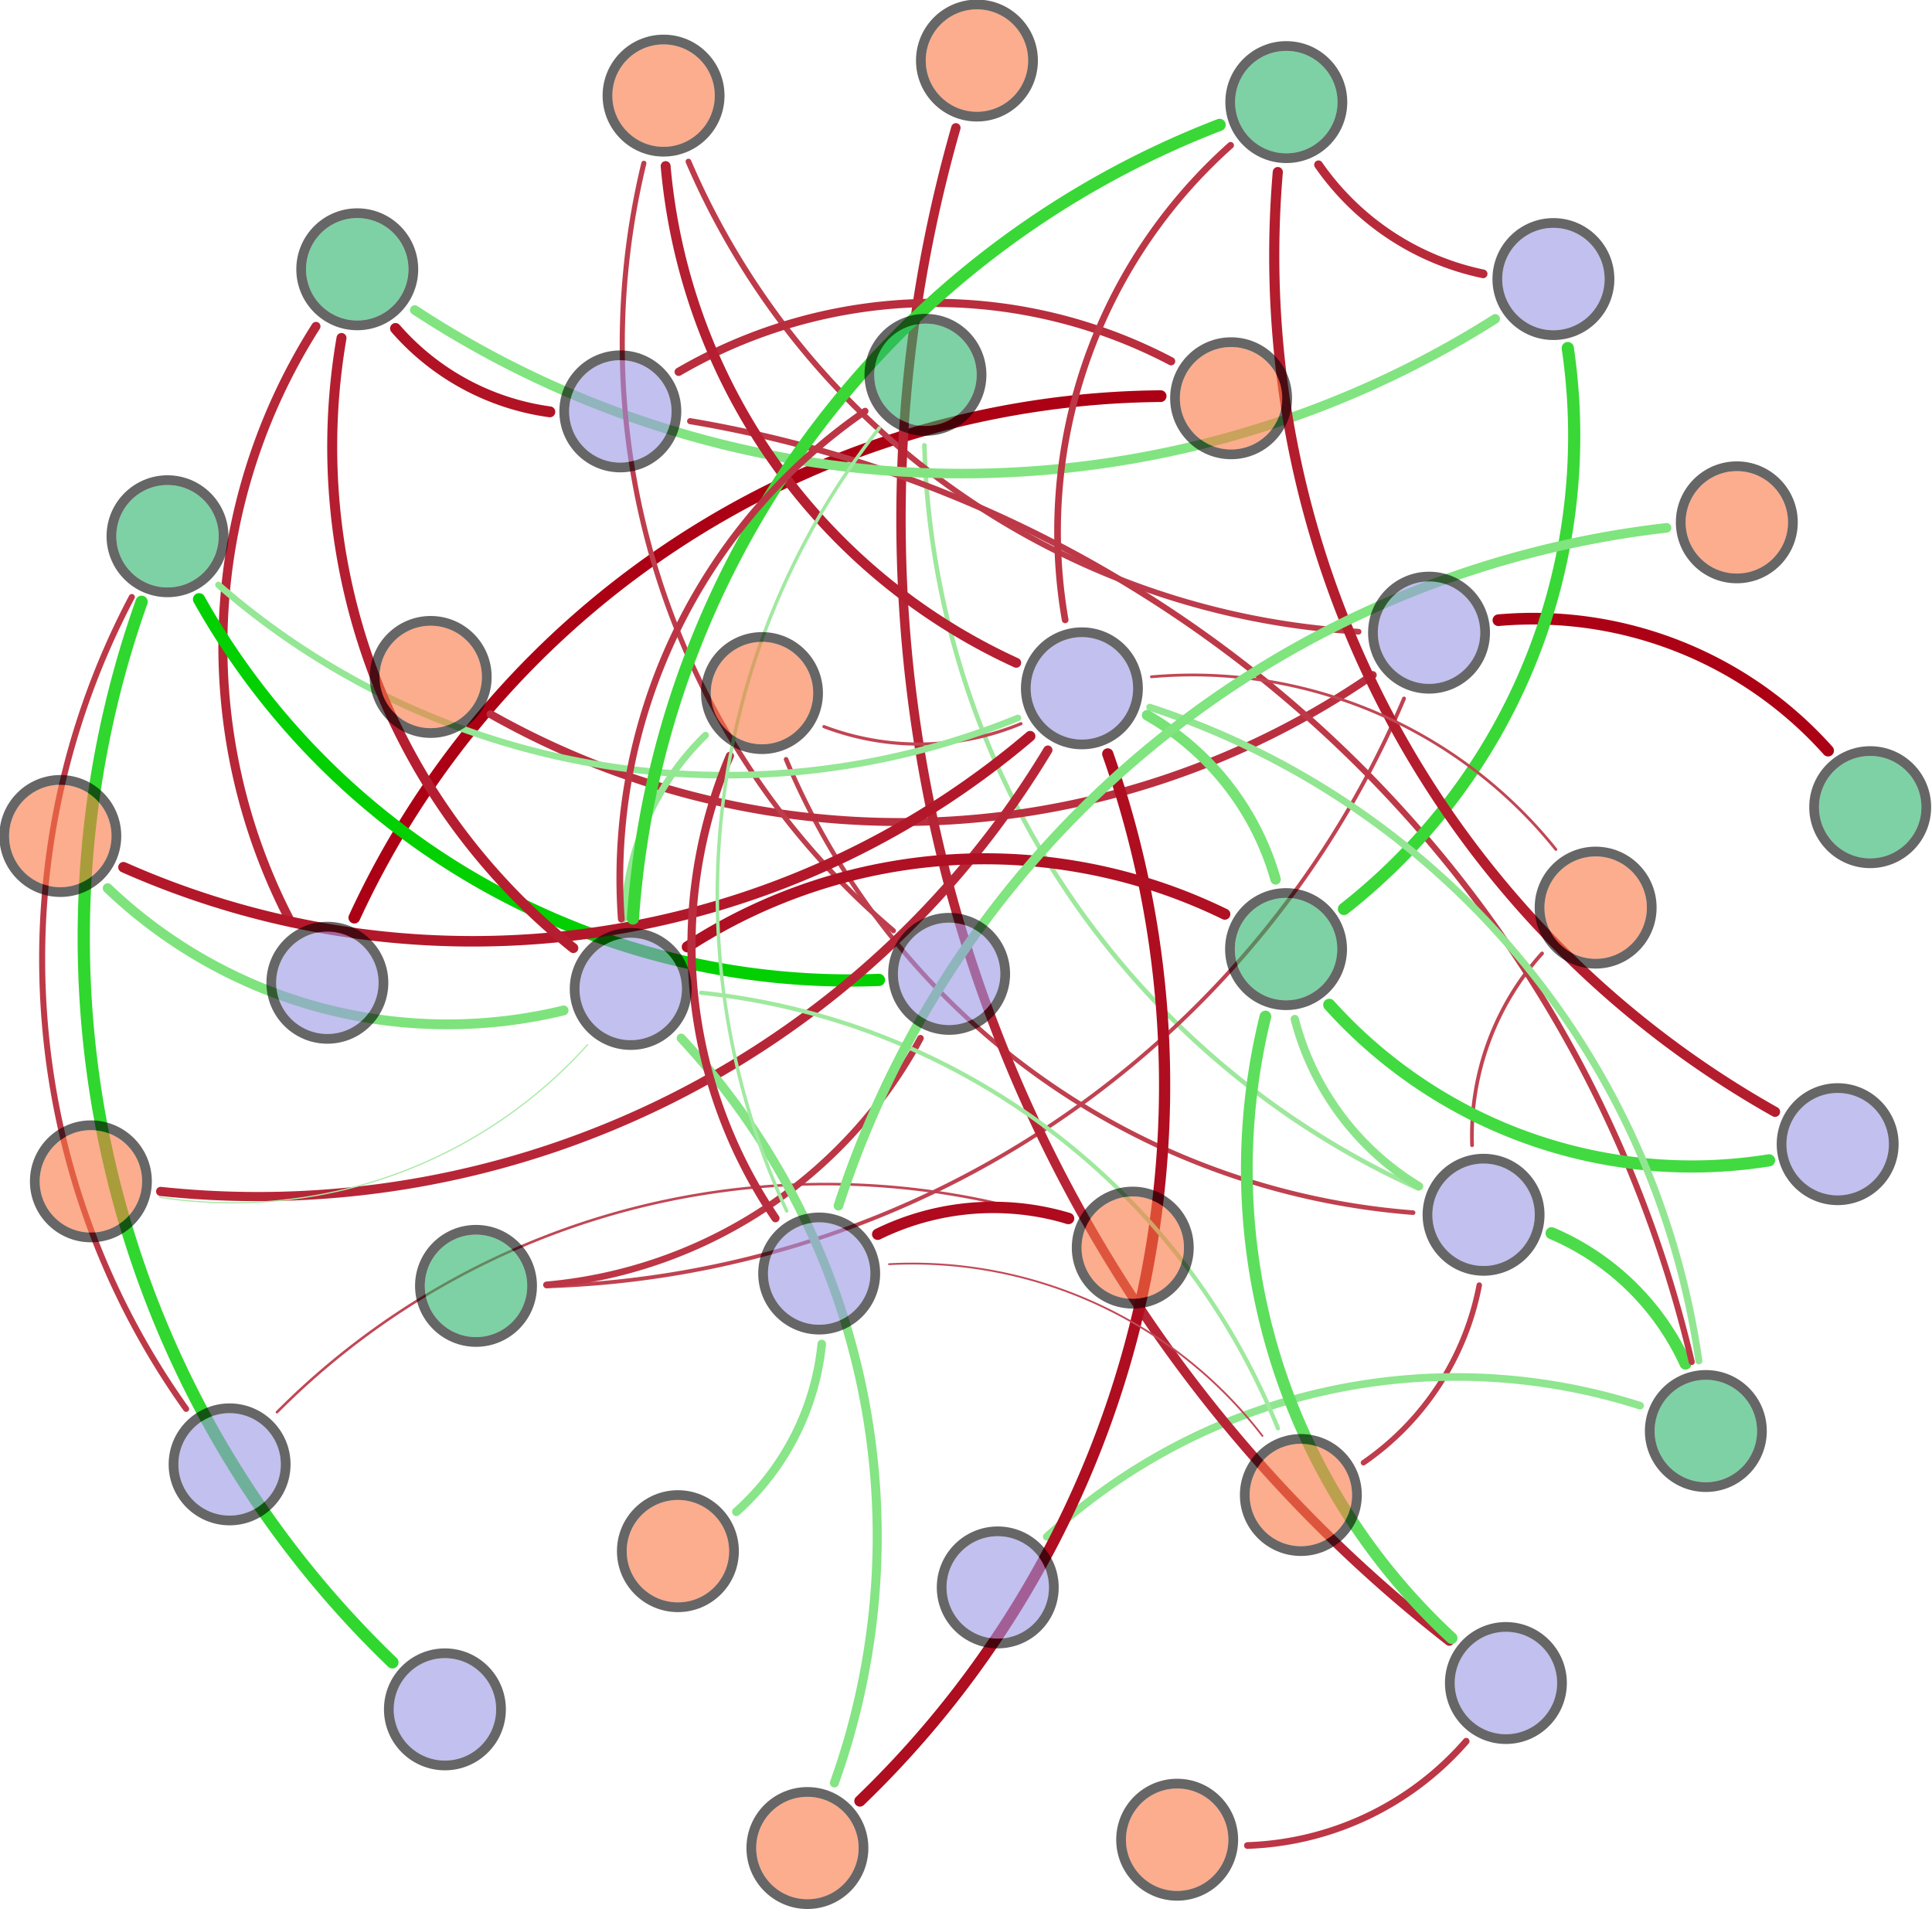 <?xml version="1.0" encoding="UTF-8"?>
<!DOCTYPE svg PUBLIC "-//W3C//DTD SVG 1.1//EN"
    "http://www.w3.org/Graphics/SVG/1.1/DTD/svg11.dtd" >
<svg contentScriptType="text/ecmascript" width="1420.0"
     xmlns:xlink="http://www.w3.org/1999/xlink" zoomAndPan="magnify"
     contentStyleType="text/css"
     viewBox="-707 -697 1420 1403" height="1403.0"
     preserveAspectRatio="xMidYMid meet" xmlns="http://www.w3.org/2000/svg"
     version="1.1">
    <g id="edges">
        <path stroke-linecap="round" fill="none"
              class="id_Bacterial_16S_rRNA id_S-TN"
              d="M -446.576,-22.611 A 659.187,659.187 0,0 1,146.059,-405.871"
              stroke="#ac0014" stroke-width="8.611" stroke-opacity="1.0"/>
        <path stroke-linecap="round" fill="none"
              class="id_Bacterial_16S_rRNA id_W-NO_{2}^{-}"
              d="M -493.128,-19.117 A 437.343,437.343 0,0 1,-474.775,-457.128"
              stroke="#b72738" stroke-width="6.649" stroke-opacity="1.0"/>
        <path stroke-linecap="round" fill="none"
              class="id_Archaeal_16S_rRNA id_S-TP"
              d="M 374.953,144.649 A 200.243,200.243 0,0 1,426.402,3.677"
              stroke="#c04351" stroke-width="2.728" stroke-opacity="1.0"/>
        <path stroke-linecap="round" fill="none"
              class="id_Archaeal_16S_rRNA id_S-Size-d(0.5)"
              d="M 380.242,247.459 A 204.89,204.89 0,0 1,295.149,377.964"
              stroke="#be3c4b" stroke-width="4.026" stroke-opacity="1.0"/>
        <path stroke-linecap="round" fill="none"
              class="id_Archaeal_16S_rRNA id_S-Size-d(0.9)"
              d="M 331.625,194.204 A 545.356,545.356 0,0 1,-129.244,-138.972"
              stroke="#bf404e" stroke-width="3.354" stroke-opacity="1.0"/>
        <path stroke-linecap="round" fill="none"
              class="id_Archaeal_16S_rRNA id_W-pH"
              d="M 433.395,209.317 A 189.937,189.937 0,0 1,531.841,305.085"
              stroke="#4cdb4b" stroke-width="8.861" stroke-opacity="1.0"/>
        <path stroke-linecap="round" fill="none"
              class="id_Archaeal_16S_rRNA id_W-TN"
              d="M 335.35,176.411 A 617.627,617.627 0,0 1,-27.578,-369.736"
              stroke="#9de89c" stroke-width="3.346" stroke-opacity="1.0"/>
        <path stroke-linecap="round" fill="none"
              class="id_Archaeal_16S_rRNA id_W-NH_{4}^{+}"
              d="M 336.021,174.821 A 202.746,202.746 0,0 1,244.637,51.919"
              stroke="#8ae589" stroke-width="6.096" stroke-opacity="1.0"/>
        <path stroke-linecap="round" fill="none"
              class="id_AOA_amoA id_S-Size-d(0.1)"
              d="M -503.419,340.847 A 568.877,568.877 0,0 1,77.129,201.539"
              stroke="#c14755" stroke-width="1.893" stroke-opacity="1.0"/>
        <path stroke-linecap="round" fill="none" class="id_AOA_amoA id_W-COD"
              d="M -570.201,338.424 A 569.688,569.688 0,0 1,-610.122,-258.248"
              stroke="#bd3948" stroke-width="4.421" stroke-opacity="1.0"/>
        <path stroke-linecap="round" fill="none" class="id_AOB_amoA id_W-COD"
              d="M -418.585,524.689 A 738.274,738.274 0,0 1,-602.911,-254.731"
              stroke="#30d72e" stroke-width="8.983" stroke-opacity="1.0"/>
        <path stroke-linecap="round" fill="none"
              class="id_nxrA id_S-Size-d((0.9-0.1)/0.5)"
              d="M 291.534,-232.744 A 572.713,572.713 0,0 1,-201.006,-578.267"
              stroke="#bd3b4a" stroke-width="4.2" stroke-opacity="1.0"/>
        <path stroke-linecap="round" fill="none" class="id_nxrA id_HIX"
              d="M 301.952,-200.884 A 612.078,612.078 0,0 1,-346.469,-172.126"
              stroke="#ba2f3f" stroke-width="5.831" stroke-opacity="1.0"/>
        <path stroke-linecap="round" fill="none" class="id_nxrA id_W-NO_{3}^{-}"
              d="M 394.315,-241.198 A 290.572,290.572 0,0 1,636.644,-145.35"
              stroke="#ac0115" stroke-width="8.569" stroke-opacity="1.0"/>
        <path stroke-linecap="round" fill="none" class="id_nxrA id_W-T"
              d="M 324.932,-183.623 A 707.653,707.653 0,0 1,-305.342,248.325"
              stroke="#c04251" stroke-width="2.848" stroke-opacity="1.0"/>
        <path stroke-linecap="round" fill="none" class="id_narG id_W-pH"
              d="M 62.326,432.376 A 444.156,444.156 0,0 1,498.44,336.06"
              stroke="#8ee68e" stroke-width="5.603" stroke-opacity="1.0"/>
        <path stroke-linecap="round" fill="none" class="id_napA id_Ⅲ-Area"
              d="M 370.624,582.668 A 223.05,223.05 0,0 1,209.83,659.304"
              stroke="#bc3645" stroke-width="4.919" stroke-opacity="1.0"/>
        <path stroke-linecap="round" fill="none" class="id_napA id_Ⅴ-Area"
              d="M 358.182,509.079 A 1045.134,1045.134 0,0 1,-4.438,-603.063"
              stroke="#b72435" stroke-width="6.882" stroke-opacity="1.0"/>
        <path stroke-linecap="round" fill="none" class="id_napA id_W-NH_{4}^{+}"
              d="M 359.923,506.854 A 469.212,469.212 0,0 1,223.063,50.046"
              stroke="#5ede5d" stroke-width="8.6" stroke-opacity="1.0"/>
        <path stroke-linecap="round" fill="none" class="id_nirK id_S-TN"
              d="M -208.195,-423.727 A 374.176,374.176 0,0 1,153.749,-431.506"
              stroke="#b92d3d" stroke-width="6.038" stroke-opacity="1.0"/>
        <path stroke-linecap="round" fill="none" class="id_nirK id_W-pH"
              d="M -199.771,-387.487 A 912.141,912.141 0,0 1,536.402,303.935"
              stroke="#bd3948" stroke-width="4.456" stroke-opacity="1.0"/>
        <path stroke-linecap="round" fill="none" class="id_nirK id_W-NO_{2}^{-}"
              d="M -302.871,-394.334 A 183.127,183.127 0,0 1,-416.295,-455.602"
              stroke="#b11325" stroke-width="7.989" stroke-opacity="1.0"/>
        <path stroke-linecap="round" fill="none" class="id_nirS id_W-DO"
              d="M 383.084,-495.739 A 196.243,196.243 0,0 1,262.09,-575.889"
              stroke="#b82a3a" stroke-width="6.374" stroke-opacity="1.0"/>
        <path stroke-linecap="round" fill="none" class="id_nirS id_W-NO_{2}^{-}"
              d="M 391.989,-462.667 A 732.66,732.66 0,0 1,-402.15,-469.16"
              stroke="#81e480" stroke-width="7.001" stroke-opacity="1.0"/>
        <path stroke-linecap="round" fill="none" class="id_nirS id_W-NH_{4}^{+}"
              d="M 445.295,-441.2 A 441.827,441.827 0,0 1,280.801,-28.998"
              stroke="#39d837" stroke-width="8.964" stroke-opacity="1.0"/>
        <path stroke-linecap="round" fill="none"
              class="id_cnorB id_S-Size-d((0.9-0.1)/0.5)"
              d="M -50.369,-13 A 565.589,565.589 0,0 1,-233.772,-576.996"
              stroke="#be3d4c" stroke-width="3.744" stroke-opacity="1.0"/>
        <path stroke-linecap="round" fill="none" class="id_cnorB id_W-COD"
              d="M -61.015,23.151 A 548.646,548.646 0,0 1,-560.692,-256.589"
              stroke="#02d000" stroke-width="9.0" stroke-opacity="1.0"/>
        <path stroke-linecap="round" fill="none" class="id_cnorB id_W-T"
              d="M -30.481,66.026 A 347.111,347.111 0,0 1,-305.346,247.277"
              stroke="#bc3646" stroke-width="4.882" stroke-opacity="1.0"/>
        <path stroke-linecap="round" fill="none" class="id_hzsA id_W-DO"
              d="M 597.632,120.113 A 722.037,722.037 0,0 1,232.169,-570.542"
              stroke="#b41d2e" stroke-width="7.445" stroke-opacity="1.0"/>
        <path stroke-linecap="round" fill="none" class="id_hzsA id_W-NH_{4}^{+}"
              d="M 593.242,155.746 A 358.357,358.357 0,0 1,269.982,41.446"
              stroke="#42da41" stroke-width="8.928" stroke-opacity="1.0"/>
        <path stroke-linecap="round" fill="none" class="id_hzsB id_S-TP"
              d="M 139.282,-199.602 A 342.13,342.13 0,0 1,436.549,-72.734"
              stroke="#c14654" stroke-width="2.05" stroke-opacity="1.0"/>
        <path stroke-linecap="round" fill="none"
              class="id_hzsB id_S-Size-d(0.9)"
              d="M 43.375,-165.132 A 195.963,195.963 0,0 1,-101.396,-162.992"
              stroke="#c14553" stroke-width="2.327" stroke-opacity="1.0"/>
        <path stroke-linecap="round" fill="none"
              class="id_hzsB id_S-Size-d((0.9-0.1)/0.5)"
              d="M 39.903,-209.906 A 444.324,444.324 0,0 1,-217.767,-574.954"
              stroke="#b51f31" stroke-width="7.269" stroke-opacity="1.0"/>
        <path stroke-linecap="round" fill="none" class="id_hzsB id_Ⅰ-Area"
              d="M 63.168,-145.766 A 677.934,677.934 0,0 1,-588.934,178.614"
              stroke="#b72637" stroke-width="6.731" stroke-opacity="1.0"/>
        <path stroke-linecap="round" fill="none" class="id_hzsB id_Ⅱ-Area"
              d="M 50.139,-155.968 A 632.215,632.215 0,0 1,-616.24,-59.663"
              stroke="#b3182a" stroke-width="7.723" stroke-opacity="1.0"/>
        <path stroke-linecap="round" fill="none" class="id_hzsB id_Ⅳ-Area"
              d="M 107.18,-142.938 A 729.861,729.861 0,0 1,-74.977,626.597"
              stroke="#af0d20" stroke-width="8.24" stroke-opacity="1.0"/>
        <path stroke-linecap="round" fill="none" class="id_hzsB id_W-pH"
              d="M 138.073,-177.205 A 594.081,594.081 0,0 1,541.662,303.138"
              stroke="#92e691" stroke-width="5.171" stroke-opacity="1.0"/>
        <path stroke-linecap="round" fill="none" class="id_hzsB id_W-DO"
              d="M 75.876,-241.445 A 380.234,380.234 0,0 1,197.494,-590.207"
              stroke="#bc3645" stroke-width="4.905" stroke-opacity="1.0"/>
        <path stroke-linecap="round" fill="none" class="id_hzsB id_W-NH_{4}^{+}"
              d="M 136.069,-171.383 A 202.833,202.833 0,0 1,230.552,-50.711"
              stroke="#77e276" stroke-width="7.646" stroke-opacity="1.0"/>
        <path stroke-linecap="round" fill="none" class="id_hzsB id_W-COD"
              d="M 41.161,-169.39 A 567.744,567.744 0,0 1,-546.43,-267.122"
              stroke="#94e794" stroke-width="4.801" stroke-opacity="1.0"/>
        <path stroke-linecap="round" fill="none" class="id_hzo id_S-Size-d(0.5)"
              d="M -191.705,32.577 A 514.32,514.32 0,0 1,232.282,352.722"
              stroke="#9fe99e" stroke-width="3.085" stroke-opacity="1.0"/>
        <path stroke-linecap="round" fill="none" class="id_hzo id_S-Size-d(0.9)"
              d="M -248.338,-21.766 A 198.246,198.246 0,0 1,-188.476,-156.686"
              stroke="#93e792" stroke-width="5.01" stroke-opacity="1.0"/>
        <path stroke-linecap="round" fill="none" class="id_hzo id_Ⅰ-Area"
              d="M -275.141,70.76 A 351.01,351.01 0,0 1,-589.733,182.87"
              stroke="#a9eaa8" stroke-width="0.9" stroke-opacity="1.0"/>
        <path stroke-linecap="round" fill="none" class="id_hzo id_Ⅱ-Area"
              d="M -292.763,45.596 A 361.714,361.714 0,0 1,-627.865,-44.256"
              stroke="#7ee37d" stroke-width="7.234" stroke-opacity="1.0"/>
        <path stroke-linecap="round" fill="none" class="id_hzo id_Ⅳ-Area"
              d="M -206.339,65.96 A 537.143,537.143 0,0 1,-93.756,613.291"
              stroke="#85e484" stroke-width="6.638" stroke-opacity="1.0"/>
        <path stroke-linecap="round" fill="none" class="id_hzo id_W-DO"
              d="M -241.8,-21.974 A 675.45,675.45 0,0 1,189.397,-605.226"
              stroke="#39d837" stroke-width="8.965" stroke-opacity="1.0"/>
        <path stroke-linecap="round" fill="none" class="id_hzo id_W-TN"
              d="M -250.344,-21.536 A 417.19,417.19 0,0 1,-71.178,-394.813"
              stroke="#bc3545" stroke-width="4.975" stroke-opacity="1.0"/>
        <path stroke-linecap="round" fill="none" class="id_hzo id_W-NO_{2}^{-}"
              d="M -285.616,-0.259 A 471.504,471.504 0,0 1,-455.996,-448.612"
              stroke="#b51e30" stroke-width="7.333" stroke-opacity="1.0"/>
        <path stroke-linecap="round" fill="none" class="id_hzo id_W-NH_{4}^{+}"
              d="M -201.874,-1.124 A 402.126,402.126 0,0 1,193.236,-25.146"
              stroke="#b01023" stroke-width="8.113" stroke-opacity="1.0"/>
        <path stroke-linecap="round" fill="none"
              class="id_nifH id_S-Size-d(0.1)"
              d="M -61.901,210.069 A 192.717,192.717 0,0 1,78.4,198.485"
              stroke="#af0a1d" stroke-width="8.346" stroke-opacity="1.0"/>
        <path stroke-linecap="round" fill="none"
              class="id_nifH id_S-Size-d(0.5)"
              d="M -53.567,232.082 A 324.711,324.711 0,0 1,220.891,358.274"
              stroke="#c24957" stroke-width="1.333" stroke-opacity="1.0"/>
        <path stroke-linecap="round" fill="none"
              class="id_nifH id_S-Size-d(0.9)"
              d="M -137.045,198.306 A 357.211,357.211 0,0 1,-170.534,-141.532"
              stroke="#b92d3e" stroke-width="5.981" stroke-opacity="1.0"/>
        <path stroke-linecap="round" fill="none" class="id_nifH id_BIX"
              d="M -90.745,189.11 A 726.323,726.323 0,0 1,517.899,-309.089"
              stroke="#80e47f" stroke-width="7.032" stroke-opacity="1.0"/>
        <path stroke-linecap="round" fill="none" class="id_nifH id_β:α"
              d="M -103.017,290.7 A 190.786,190.786 0,0 1,-165.782,414.04"
              stroke="#88e588" stroke-width="6.27" stroke-opacity="1.0"/>
        <path stroke-linecap="round" fill="none" class="id_nifH id_W-TN"
              d="M -128.788,192.966 A 554.224,554.224 0,0 1,-60.74,-382.399"
              stroke="#a1e9a1" stroke-width="2.525" stroke-opacity="1.0"/>
    </g>
    <g id="nodes">
        <circle fill="#9a96e5" r="37.632" fill-opacity="0.6"
                class="id_Bacterial_16S_rRNA" cx="-466.391" cy="25.249"/>
        <circle fill="none" r="41.216" cx="-466.391" cy="25.249"
                stroke="#000000" stroke-opacity="0.6" stroke-width="7.168"/>
        <circle fill="#f97743" r="37.632" fill-opacity="0.6" class="id_S-TN"
                cx="197.836" cy="-404.31"/>
        <circle fill="none" r="41.216" cx="197.836" cy="-404.31"
                stroke="#000000" stroke-opacity="0.6" stroke-width="7.168"/>
        <circle fill="#28b36a" r="37.632" fill-opacity="0.6"
                class="id_W-NO_{2}^{-}" cx="-444.42" cy="-499.102"/>
        <circle fill="none" r="41.216" cx="-444.42" cy="-499.102"
                stroke="#000000" stroke-opacity="0.6" stroke-width="7.168"/>
        <circle fill="#9a96e5" r="37.632" fill-opacity="0.6"
                class="id_Archaeal_16S_rRNA" cx="383.402" cy="195.755"/>
        <circle fill="none" r="41.216" cx="383.402" cy="195.755"
                stroke="#000000" stroke-opacity="0.6" stroke-width="7.168"/>
        <circle fill="#f97743" r="37.632" fill-opacity="0.6" class="id_S-TP"
                cx="465.785" cy="-29.972"/>
        <circle fill="none" r="41.216" cx="465.785" cy="-29.972"
                stroke="#000000" stroke-opacity="0.6" stroke-width="7.168"/>
        <circle fill="#f97743" r="37.632" fill-opacity="0.6"
                class="id_S-Size-d(0.5)" cx="249.113" cy="401.711"/>
        <circle fill="none" r="41.216" cx="249.113" cy="401.711"
                stroke="#000000" stroke-opacity="0.6" stroke-width="7.168"/>
        <circle fill="#f97743" r="37.632" fill-opacity="0.6"
                class="id_S-Size-d(0.9)" cx="-146.95" cy="-187.651"/>
        <circle fill="none" r="41.216" cx="-146.95" cy="-187.651"
                stroke="#000000" stroke-opacity="0.6" stroke-width="7.168"/>
        <circle fill="#28b36a" r="37.632" fill-opacity="0.6" class="id_W-pH"
                cx="546.776" cy="354.685"/>
        <circle fill="none" r="41.216" cx="546.776" cy="354.685"
                stroke="#000000" stroke-opacity="0.6" stroke-width="7.168"/>
        <circle fill="#28b36a" r="37.632" fill-opacity="0.6" class="id_W-TN"
                cx="-26.799" cy="-421.53"/>
        <circle fill="none" r="41.216" cx="-26.799" cy="-421.53"
                stroke="#000000" stroke-opacity="0.6" stroke-width="7.168"/>
        <circle fill="#28b36a" r="37.632" fill-opacity="0.6"
                class="id_W-NH_{4}^{+}" cx="238.232" cy="0.517"/>
        <circle fill="none" r="41.216" cx="238.232" cy="0.517"
                stroke="#000000" stroke-opacity="0.6" stroke-width="7.168"/>
        <circle fill="#9a96e5" r="37.632" fill-opacity="0.6" class="id_AOA_amoA"
                cx="-538.245" cy="379.192"/>
        <circle fill="none" r="41.216" cx="-538.245" cy="379.192"
                stroke="#000000" stroke-opacity="0.6" stroke-width="7.168"/>
        <circle fill="#f97743" r="37.632" fill-opacity="0.6"
                class="id_S-Size-d(0.1)" cx="125.564" cy="219.906"/>
        <circle fill="none" r="41.216" cx="125.564" cy="219.906"
                stroke="#000000" stroke-opacity="0.6" stroke-width="7.168"/>
        <circle fill="#28b36a" r="37.632" fill-opacity="0.6" class="id_W-COD"
                cx="-583.881" cy="-302.909"/>
        <circle fill="none" r="41.216" cx="-583.881" cy="-302.909"
                stroke="#000000" stroke-opacity="0.6" stroke-width="7.168"/>
        <circle fill="#9a96e5" r="37.632" fill-opacity="0.6" class="id_AOB_amoA"
                cx="-379.991" cy="559.239"/>
        <circle fill="none" r="41.216" cx="-379.991" cy="559.239"
                stroke="#000000" stroke-opacity="0.6" stroke-width="7.168"/>
        <circle fill="#9a96e5" r="37.632" fill-opacity="0.6" class="id_nxrA"
                cx="343.33" cy="-232.046"/>
        <circle fill="none" r="41.216" cx="343.33" cy="-232.046"
                stroke="#000000" stroke-opacity="0.6" stroke-width="7.168"/>
        <circle fill="#f97743" r="37.632" fill-opacity="0.6"
                class="id_S-Size-d((0.9-0.1)/0.5)" cx="-219.293"
                cy="-626.731"/>
        <circle fill="none" r="41.216" cx="-219.293" cy="-626.731"
                stroke="#000000" stroke-opacity="0.6" stroke-width="7.168"/>
        <circle fill="#f97743" r="37.632" fill-opacity="0.6" class="id_HIX"
                cx="-390.443" cy="-199.503"/>
        <circle fill="none" r="41.216" cx="-390.443" cy="-199.503"
                stroke="#000000" stroke-opacity="0.6" stroke-width="7.168"/>
        <circle fill="#28b36a" r="37.632" fill-opacity="0.6"
                class="id_W-NO_{3}^{-}" cx="667.574" cy="-103.798"/>
        <circle fill="none" r="41.216" cx="667.574" cy="-103.798"
                stroke="#000000" stroke-opacity="0.6" stroke-width="7.168"/>
        <circle fill="#28b36a" r="37.632" fill-opacity="0.6" class="id_W-T"
                cx="-357.141" cy="248.011"/>
        <circle fill="none" r="41.216" cx="-357.141" cy="248.011"
                stroke="#000000" stroke-opacity="0.6" stroke-width="7.168"/>
        <circle fill="#9a96e5" r="37.632" fill-opacity="0.6" class="id_narG"
                cx="26.33" cy="469.626"/>
        <circle fill="none" r="41.216" cx="26.33" cy="469.626"
                stroke="#000000" stroke-opacity="0.6" stroke-width="7.168"/>
        <circle fill="#9a96e5" r="37.632" fill-opacity="0.6" class="id_napA"
                cx="399.826" cy="539.884"/>
        <circle fill="none" r="41.216" cx="399.826" cy="539.884"
                stroke="#000000" stroke-opacity="0.6" stroke-width="7.168"/>
        <circle fill="#f97743" r="37.632" fill-opacity="0.6" class="id_Ⅲ-Area"
                cx="158.205" cy="655.043"/>
        <circle fill="none" r="41.216" cx="158.205" cy="655.043"
                stroke="#000000" stroke-opacity="0.6" stroke-width="7.168"/>
        <circle fill="#f97743" r="37.632" fill-opacity="0.6" class="id_Ⅴ-Area"
                cx="11.045" cy="-652.496"/>
        <circle fill="none" r="41.216" cx="11.045" cy="-652.496"
                stroke="#000000" stroke-opacity="0.6" stroke-width="7.168"/>
        <circle fill="#9a96e5" r="37.632" fill-opacity="0.6" class="id_nirK"
                cx="-251.072" cy="-394.662"/>
        <circle fill="none" r="41.216" cx="-251.072" cy="-394.662"
                stroke="#000000" stroke-opacity="0.6" stroke-width="7.168"/>
        <circle fill="#9a96e5" r="37.632" fill-opacity="0.6" class="id_nirS"
                cx="434.742" cy="-491.914"/>
        <circle fill="none" r="41.216" cx="434.742" cy="-491.914"
                stroke="#000000" stroke-opacity="0.6" stroke-width="7.168"/>
        <circle fill="#28b36a" r="37.632" fill-opacity="0.6" class="id_W-DO"
                cx="238.418" cy="-621.964"/>
        <circle fill="none" r="41.216" cx="238.418" cy="-621.964"
                stroke="#000000" stroke-opacity="0.6" stroke-width="7.168"/>
        <circle fill="#9a96e5" r="37.632" fill-opacity="0.6" class="id_cnorB"
                cx="-9.406" cy="18.707"/>
        <circle fill="none" r="41.216" cx="-9.406" cy="18.707"
                stroke="#000000" stroke-opacity="0.6" stroke-width="7.168"/>
        <circle fill="#9a96e5" r="37.632" fill-opacity="0.6" class="id_hzsA"
                cx="643.663" cy="143.871"/>
        <circle fill="none" r="41.216" cx="643.663" cy="143.871"
                stroke="#000000" stroke-opacity="0.6" stroke-width="7.168"/>
        <circle fill="#9a96e5" r="37.632" fill-opacity="0.6" class="id_hzsB"
                cx="88.18" cy="-191.127"/>
        <circle fill="none" r="41.216" cx="88.18" cy="-191.127"
                stroke="#000000" stroke-opacity="0.6" stroke-width="7.168"/>
        <circle fill="#f97743" r="37.632" fill-opacity="0.6" class="id_Ⅰ-Area"
                cx="-640.2" cy="171.197"/>
        <circle fill="none" r="41.216" cx="-640.2" cy="171.197"
                stroke="#000000" stroke-opacity="0.6" stroke-width="7.168"/>
        <circle fill="#f97743" r="37.632" fill-opacity="0.6" class="id_Ⅱ-Area"
                cx="-662.678" cy="-82.613"/>
        <circle fill="none" r="41.216" cx="-662.678" cy="-82.613"
                stroke="#000000" stroke-opacity="0.6" stroke-width="7.168"/>
        <circle fill="#f97743" r="37.632" fill-opacity="0.6" class="id_Ⅳ-Area"
                cx="-113.565" cy="661.154"/>
        <circle fill="none" r="41.216" cx="-113.565" cy="661.154"
                stroke="#000000" stroke-opacity="0.6" stroke-width="7.168"/>
        <circle fill="#9a96e5" r="37.632" fill-opacity="0.6" class="id_hzo"
                cx="-243.43" cy="29.801"/>
        <circle fill="none" r="41.216" cx="-243.43" cy="29.801"
                stroke="#000000" stroke-opacity="0.6" stroke-width="7.168"/>
        <circle fill="#9a96e5" r="37.632" fill-opacity="0.6" class="id_nifH"
                cx="-104.912" cy="238.935"/>
        <circle fill="none" r="41.216" cx="-104.912" cy="238.935"
                stroke="#000000" stroke-opacity="0.6" stroke-width="7.168"/>
        <circle fill="#f97743" r="37.632" fill-opacity="0.6" class="id_BIX"
                cx="569.542" cy="-313.131"/>
        <circle fill="none" r="41.216" cx="569.542" cy="-313.131"
                stroke="#000000" stroke-opacity="0.6" stroke-width="7.168"/>
        <circle fill="#f97743" r="37.632" fill-opacity="0.6" class="id_β:α"
                cx="-208.746" cy="442.978"/>
        <circle fill="none" r="41.216" cx="-208.746" cy="442.978"
                stroke="#000000" stroke-opacity="0.6" stroke-width="7.168"/>
    </g>
</svg>